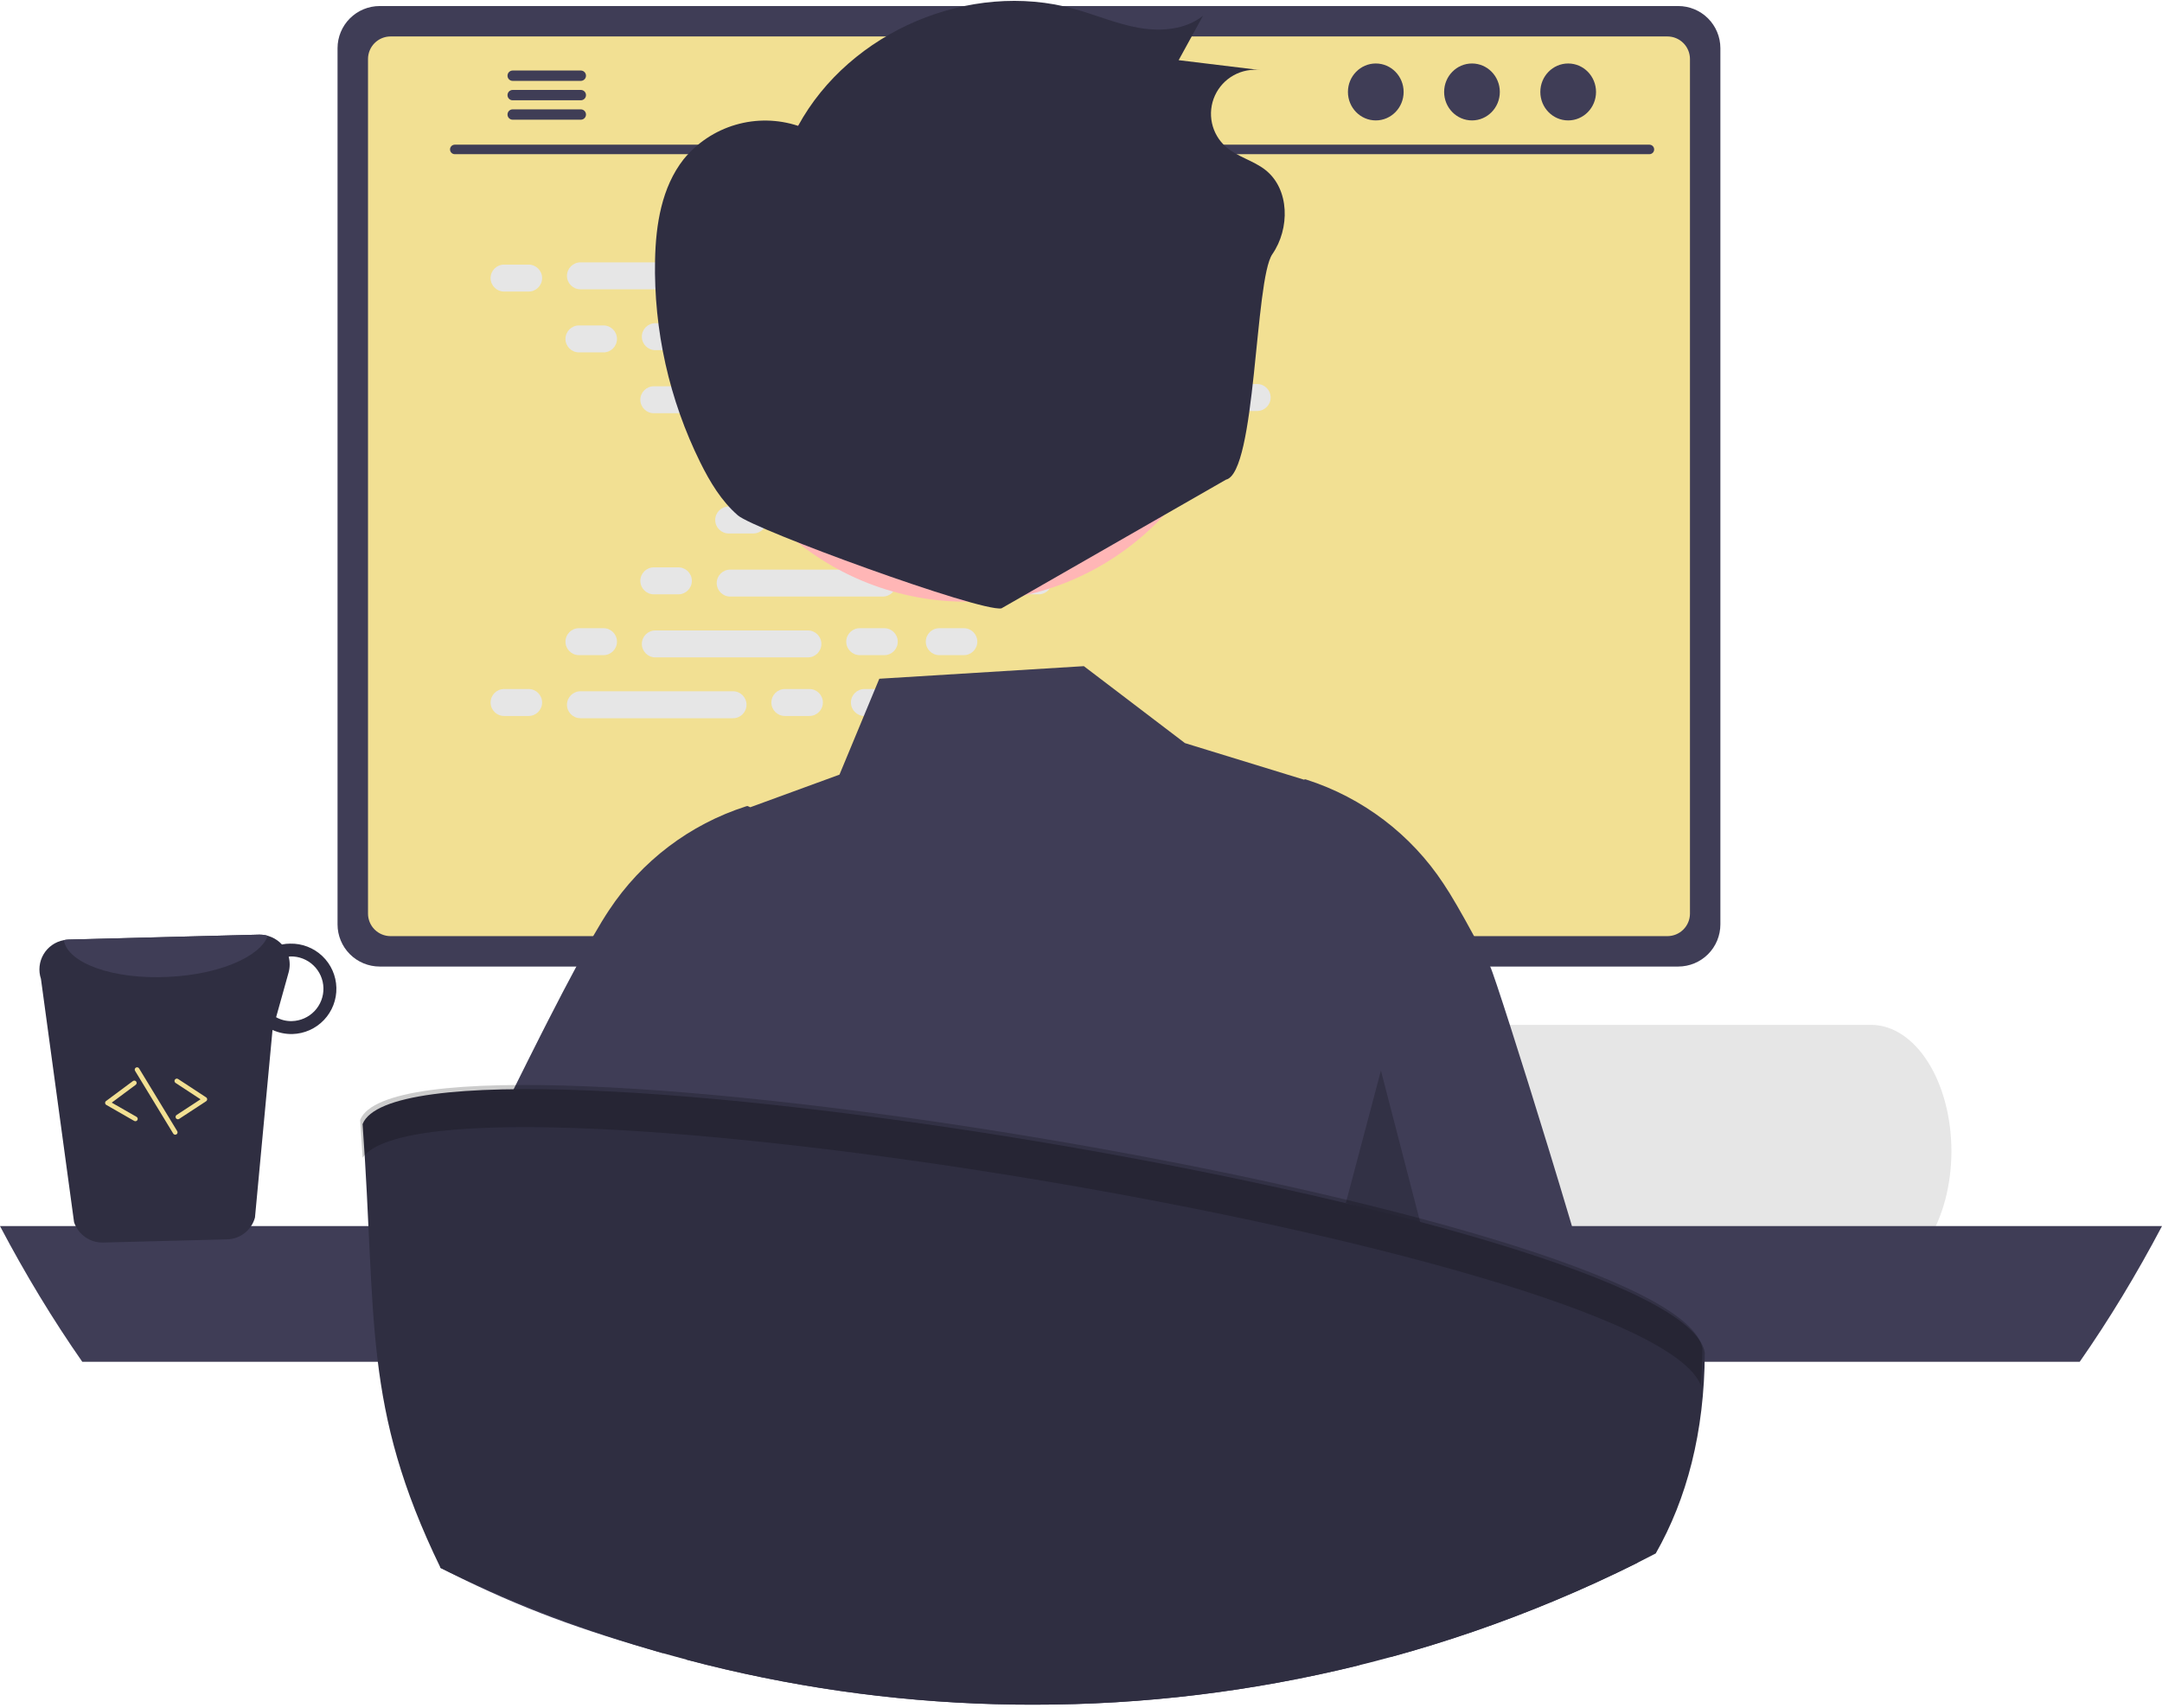 <svg width="462" height="365" viewBox="0 0 462 365" fill="none" xmlns="http://www.w3.org/2000/svg">
<path d="M132 245.99C131.999 249.432 132.419 252.843 133.236 256.037C133.55 257.275 133.925 258.474 134.357 259.621C134.915 261.117 135.563 262.526 136.292 263.829C137.901 266.711 139.883 269.02 142.105 270.602C144.327 272.183 146.739 273.001 149.179 273H399.821C404.377 273 408.747 270.155 411.968 265.092C415.19 260.028 417 253.161 417 246C417 238.839 415.19 231.972 411.968 226.908C408.747 221.845 404.377 219 399.821 219H149.179C144.625 219.007 140.259 221.853 137.039 226.912C133.818 231.972 132.006 238.833 132 245.99Z" fill="#E6E6E6"/>
<path d="M0 262C5.432 272.311 11.308 282.002 17.584 291H444.416C450.692 282.002 456.568 272.311 462 262H0Z" fill="#3F3D56"/>
<path d="M185.16 164.8V267.36H257.01V164.8C257.011 164.062 256.776 163.344 256.339 162.75C255.901 162.156 255.285 161.718 254.58 161.5C254.248 161.39 253.9 161.336 253.55 161.34H188.63C188.175 161.339 187.724 161.428 187.303 161.601C186.883 161.775 186.5 162.029 186.178 162.351C185.856 162.672 185.6 163.054 185.425 163.474C185.251 163.894 185.161 164.345 185.16 164.8ZM213.2 200.04C213.219 198.018 214.035 196.085 215.472 194.662C216.908 193.239 218.848 192.441 220.87 192.441C222.892 192.441 224.832 193.239 226.269 194.662C227.705 196.085 228.521 198.018 228.54 200.04V211.94C228.53 213.967 227.717 215.908 226.28 217.338C224.843 218.768 222.898 219.571 220.87 219.571C218.843 219.571 216.898 218.768 215.46 217.338C214.023 215.908 213.211 213.967 213.2 211.94V200.04Z" fill="#2F2E41"/>
<path d="M184.94 264.08V273.97C184.942 274.482 185.145 274.973 185.506 275.337C185.868 275.7 186.358 275.906 186.87 275.91H255.3C255.813 275.908 256.304 275.702 256.665 275.338C257.027 274.975 257.23 274.483 257.23 273.97V264.08H184.94Z" fill="#3F3D56"/>
<path d="M72.13 10.28V197.54C72.132 199.926 73.081 202.214 74.768 203.902C76.455 205.589 78.743 206.538 81.13 206.54H358.63C361.016 206.538 363.304 205.589 364.992 203.902C366.679 202.215 367.628 199.926 367.63 197.54V10.28C367.624 7.896 366.674 5.611 364.987 3.926C363.3 2.241 361.014 1.293 358.63 1.29H81.13C78.746 1.293 76.46 2.241 74.773 3.926C73.086 5.611 72.136 7.896 72.13 10.28V10.28Z" fill="#3F3D56"/>
<path d="M78.64 12.61V195.23C78.642 196.505 79.15 197.727 80.051 198.629C80.953 199.53 82.175 200.038 83.45 200.04H356.32C357.595 200.038 358.817 199.53 359.719 198.629C360.62 197.727 361.128 196.505 361.13 195.23V12.61C361.13 11.334 360.624 10.109 359.722 9.205C358.82 8.302 357.597 7.793 356.32 7.79H83.45C82.174 7.793 80.95 8.302 80.049 9.205C79.147 10.109 78.64 11.334 78.64 12.61Z" fill="#F2E093"/>
<path d="M134.28 278.24C134.558 278.588 134.911 278.869 135.313 279.061C135.714 279.254 136.155 279.352 136.6 279.35H298.94C299.384 279.35 299.822 279.25 300.223 279.059C300.624 278.868 300.977 278.589 301.256 278.245C301.536 277.9 301.735 277.497 301.84 277.066C301.944 276.634 301.951 276.185 301.86 275.75L299.34 263.78C299.236 263.292 299.011 262.838 298.686 262.459C298.361 262.08 297.946 261.788 297.48 261.61C297.142 261.478 296.783 261.41 296.42 261.41H139.11C138.747 261.41 138.388 261.478 138.05 261.61C137.584 261.788 137.169 262.08 136.844 262.459C136.519 262.838 136.294 263.292 136.19 263.78L133.67 275.75C133.58 276.184 133.589 276.633 133.694 277.064C133.8 277.495 134 277.896 134.28 278.24Z" fill="#2F2E41"/>
<path d="M290.755 266.566H294.779C295.048 266.566 295.267 266.347 295.267 266.078V264.054C295.267 263.784 295.048 263.566 294.779 263.566H290.755C290.486 263.566 290.267 263.784 290.267 264.054V266.078C290.267 266.347 290.486 266.566 290.755 266.566Z" fill="#3F3D56"/>
<path d="M280.755 266.566H284.779C285.049 266.566 285.267 266.347 285.267 266.078V264.054C285.267 263.784 285.049 263.566 284.779 263.566H280.755C280.486 263.566 280.267 263.784 280.267 264.054V266.078C280.267 266.347 280.486 266.566 280.755 266.566Z" fill="#3F3D56"/>
<path d="M270.755 266.566H274.779C275.049 266.566 275.267 266.347 275.267 266.078V264.054C275.267 263.784 275.049 263.566 274.779 263.566H270.755C270.486 263.566 270.267 263.784 270.267 264.054V266.078C270.267 266.347 270.486 266.566 270.755 266.566Z" fill="#3F3D56"/>
<path d="M260.755 266.566H264.779C265.049 266.566 265.267 266.347 265.267 266.078V264.054C265.267 263.784 265.049 263.566 264.779 263.566H260.755C260.486 263.566 260.267 263.784 260.267 264.054V266.078C260.267 266.347 260.486 266.566 260.755 266.566Z" fill="#3F3D56"/>
<path d="M250.755 266.566H254.779C255.049 266.566 255.267 266.347 255.267 266.078V264.054C255.267 263.784 255.049 263.566 254.779 263.566H250.755C250.486 263.566 250.267 263.784 250.267 264.054V266.078C250.267 266.347 250.486 266.566 250.755 266.566Z" fill="#3F3D56"/>
<path d="M240.755 266.566H244.779C245.049 266.566 245.267 266.347 245.267 266.078V264.054C245.267 263.784 245.049 263.566 244.779 263.566H240.755C240.486 263.566 240.267 263.784 240.267 264.054V266.078C240.267 266.347 240.486 266.566 240.755 266.566Z" fill="#3F3D56"/>
<path d="M230.755 266.566H234.779C235.049 266.566 235.267 266.347 235.267 266.078V264.054C235.267 263.784 235.049 263.566 234.779 263.566H230.755C230.486 263.566 230.267 263.784 230.267 264.054V266.078C230.267 266.347 230.486 266.566 230.755 266.566Z" fill="#3F3D56"/>
<path d="M220.755 266.566H224.779C225.049 266.566 225.267 266.347 225.267 266.078V264.054C225.267 263.784 225.049 263.566 224.779 263.566H220.755C220.486 263.566 220.267 263.784 220.267 264.054V266.078C220.267 266.347 220.486 266.566 220.755 266.566Z" fill="#3F3D56"/>
<path d="M210.755 266.566H214.779C215.049 266.566 215.267 266.347 215.267 266.078V264.054C215.267 263.784 215.049 263.566 214.779 263.566H210.755C210.486 263.566 210.267 263.784 210.267 264.054V266.078C210.267 266.347 210.486 266.566 210.755 266.566Z" fill="#3F3D56"/>
<path d="M200.755 266.566H204.779C205.049 266.566 205.267 266.347 205.267 266.078V264.054C205.267 263.784 205.049 263.566 204.779 263.566H200.755C200.486 263.566 200.267 263.784 200.267 264.054V266.078C200.267 266.347 200.486 266.566 200.755 266.566Z" fill="#3F3D56"/>
<path d="M190.755 266.566H194.779C195.049 266.566 195.267 266.347 195.267 266.078V264.054C195.267 263.784 195.049 263.566 194.779 263.566H190.755C190.486 263.566 190.267 263.784 190.267 264.054V266.078C190.267 266.347 190.486 266.566 190.755 266.566Z" fill="#3F3D56"/>
<path d="M180.755 266.566H184.779C185.049 266.566 185.267 266.347 185.267 266.078V264.054C185.267 263.784 185.049 263.566 184.779 263.566H180.755C180.486 263.566 180.267 263.784 180.267 264.054V266.078C180.267 266.347 180.486 266.566 180.755 266.566Z" fill="#3F3D56"/>
<path d="M170.755 266.566H174.779C175.049 266.566 175.267 266.347 175.267 266.078V264.054C175.267 263.784 175.049 263.566 174.779 263.566H170.755C170.486 263.566 170.267 263.784 170.267 264.054V266.078C170.267 266.347 170.486 266.566 170.755 266.566Z" fill="#3F3D56"/>
<path d="M160.755 266.566H164.779C165.049 266.566 165.267 266.347 165.267 266.078V264.054C165.267 263.784 165.049 263.566 164.779 263.566H160.755C160.486 263.566 160.267 263.784 160.267 264.054V266.078C160.267 266.347 160.486 266.566 160.755 266.566Z" fill="#3F3D56"/>
<path d="M150.755 266.566H154.779C155.049 266.566 155.267 266.347 155.267 266.078V264.054C155.267 263.784 155.049 263.566 154.779 263.566H150.755C150.486 263.566 150.267 263.784 150.267 264.054V266.078C150.267 266.347 150.486 266.566 150.755 266.566Z" fill="#3F3D56"/>
<path d="M140.755 266.566H144.779C145.049 266.566 145.267 266.347 145.267 266.078V264.054C145.267 263.784 145.049 263.566 144.779 263.566H140.755C140.486 263.566 140.267 263.784 140.267 264.054V266.078C140.267 266.347 140.486 266.566 140.755 266.566Z" fill="#3F3D56"/>
<path d="M290.873 271.566H294.897C295.167 271.566 295.385 271.347 295.385 271.078V269.054C295.385 268.784 295.167 268.566 294.897 268.566H290.873C290.604 268.566 290.385 268.784 290.385 269.054V271.078C290.385 271.347 290.604 271.566 290.873 271.566Z" fill="#3F3D56"/>
<path d="M280.873 271.566H284.897C285.167 271.566 285.385 271.347 285.385 271.078V269.054C285.385 268.784 285.167 268.566 284.897 268.566H280.873C280.604 268.566 280.385 268.784 280.385 269.054V271.078C280.385 271.347 280.604 271.566 280.873 271.566Z" fill="#3F3D56"/>
<path d="M270.873 271.566H274.897C275.167 271.566 275.385 271.347 275.385 271.078V269.054C275.385 268.784 275.167 268.566 274.897 268.566H270.873C270.604 268.566 270.385 268.784 270.385 269.054V271.078C270.385 271.347 270.604 271.566 270.873 271.566Z" fill="#3F3D56"/>
<path d="M260.873 271.566H264.897C265.167 271.566 265.385 271.347 265.385 271.078V269.054C265.385 268.784 265.167 268.566 264.897 268.566H260.873C260.604 268.566 260.385 268.784 260.385 269.054V271.078C260.385 271.347 260.604 271.566 260.873 271.566Z" fill="#3F3D56"/>
<path d="M250.873 271.566H254.897C255.167 271.566 255.385 271.347 255.385 271.078V269.054C255.385 268.784 255.167 268.566 254.897 268.566H250.873C250.604 268.566 250.385 268.784 250.385 269.054V271.078C250.385 271.347 250.604 271.566 250.873 271.566Z" fill="#3F3D56"/>
<path d="M240.873 271.566H244.897C245.167 271.566 245.385 271.347 245.385 271.078V269.054C245.385 268.784 245.167 268.566 244.897 268.566H240.873C240.604 268.566 240.385 268.784 240.385 269.054V271.078C240.385 271.347 240.604 271.566 240.873 271.566Z" fill="#3F3D56"/>
<path d="M230.873 271.566H234.897C235.167 271.566 235.385 271.347 235.385 271.078V269.054C235.385 268.784 235.167 268.566 234.897 268.566H230.873C230.604 268.566 230.385 268.784 230.385 269.054V271.078C230.385 271.347 230.604 271.566 230.873 271.566Z" fill="#3F3D56"/>
<path d="M220.873 271.566H224.897C225.167 271.566 225.385 271.347 225.385 271.078V269.054C225.385 268.784 225.167 268.566 224.897 268.566H220.873C220.604 268.566 220.385 268.784 220.385 269.054V271.078C220.385 271.347 220.604 271.566 220.873 271.566Z" fill="#3F3D56"/>
<path d="M210.873 271.566H214.897C215.167 271.566 215.385 271.347 215.385 271.078V269.054C215.385 268.784 215.167 268.566 214.897 268.566H210.873C210.604 268.566 210.385 268.784 210.385 269.054V271.078C210.385 271.347 210.604 271.566 210.873 271.566Z" fill="#3F3D56"/>
<path d="M200.873 271.566H204.897C205.167 271.566 205.385 271.347 205.385 271.078V269.054C205.385 268.784 205.167 268.566 204.897 268.566H200.873C200.604 268.566 200.385 268.784 200.385 269.054V271.078C200.385 271.347 200.604 271.566 200.873 271.566Z" fill="#3F3D56"/>
<path d="M190.873 271.566H194.897C195.167 271.566 195.385 271.347 195.385 271.078V269.054C195.385 268.784 195.167 268.566 194.897 268.566H190.873C190.604 268.566 190.385 268.784 190.385 269.054V271.078C190.385 271.347 190.604 271.566 190.873 271.566Z" fill="#3F3D56"/>
<path d="M180.873 271.566H184.897C185.167 271.566 185.385 271.347 185.385 271.078V269.054C185.385 268.784 185.167 268.566 184.897 268.566H180.873C180.604 268.566 180.385 268.784 180.385 269.054V271.078C180.385 271.347 180.604 271.566 180.873 271.566Z" fill="#3F3D56"/>
<path d="M170.873 271.566H174.897C175.167 271.566 175.385 271.347 175.385 271.078V269.054C175.385 268.784 175.167 268.566 174.897 268.566H170.873C170.604 268.566 170.385 268.784 170.385 269.054V271.078C170.385 271.347 170.604 271.566 170.873 271.566Z" fill="#3F3D56"/>
<path d="M160.873 271.566H164.897C165.167 271.566 165.385 271.347 165.385 271.078V269.054C165.385 268.784 165.167 268.566 164.897 268.566H160.873C160.604 268.566 160.385 268.784 160.385 269.054V271.078C160.385 271.347 160.604 271.566 160.873 271.566Z" fill="#3F3D56"/>
<path d="M150.873 271.566H154.897C155.167 271.566 155.385 271.347 155.385 271.078V269.054C155.385 268.784 155.167 268.566 154.897 268.566H150.873C150.604 268.566 150.385 268.784 150.385 269.054V271.078C150.385 271.347 150.604 271.566 150.873 271.566Z" fill="#3F3D56"/>
<path d="M140.873 271.566H144.897C145.167 271.566 145.385 271.347 145.385 271.078V269.054C145.385 268.784 145.167 268.566 144.897 268.566H140.873C140.604 268.566 140.385 268.784 140.385 269.054V271.078C140.385 271.347 140.604 271.566 140.873 271.566Z" fill="#3F3D56"/>
<path d="M207.873 277.566H246.897C247.167 277.566 247.385 277.347 247.385 277.078V275.054C247.385 274.784 247.167 274.566 246.897 274.566H207.873C207.604 274.566 207.385 274.784 207.385 275.054V277.078C207.385 277.347 207.604 277.566 207.873 277.566Z" fill="#3F3D56"/>
<path d="M97.162 32.947H352.485C352.751 32.941 353.003 32.831 353.189 32.642C353.374 32.452 353.478 32.197 353.478 31.931C353.478 31.666 353.374 31.411 353.189 31.221C353.003 31.031 352.751 30.922 352.485 30.916H97.162C96.896 30.922 96.644 31.031 96.458 31.221C96.272 31.411 96.168 31.666 96.168 31.931C96.168 32.197 96.272 32.452 96.458 32.642C96.644 32.831 96.896 32.941 97.162 32.947Z" fill="#3F3D56"/>
<path d="M335.105 25.732C338.392 25.732 341.056 23.008 341.056 19.649C341.056 16.289 338.392 13.566 335.105 13.566C331.819 13.566 329.155 16.289 329.155 19.649C329.155 23.008 331.819 25.732 335.105 25.732Z" fill="#3F3D56"/>
<path d="M314.549 25.732C317.835 25.732 320.499 23.008 320.499 19.649C320.499 16.289 317.835 13.566 314.549 13.566C311.263 13.566 308.599 16.289 308.599 19.649C308.599 23.008 311.263 25.732 314.549 25.732Z" fill="#3F3D56"/>
<path d="M293.993 25.732C297.279 25.732 299.943 23.008 299.943 19.649C299.943 16.289 297.279 13.566 293.993 13.566C290.707 13.566 288.042 16.289 288.042 19.649C288.042 23.008 290.707 25.732 293.993 25.732Z" fill="#3F3D56"/>
<path d="M108.45 16.18C108.45 16.324 108.477 16.466 108.532 16.599C108.586 16.733 108.666 16.854 108.767 16.956C108.869 17.058 108.989 17.139 109.122 17.195C109.254 17.25 109.396 17.279 109.54 17.28H124.14C124.429 17.273 124.703 17.154 124.905 16.948C125.107 16.741 125.22 16.464 125.22 16.175C125.22 15.886 125.107 15.609 124.905 15.403C124.703 15.196 124.429 15.077 124.14 15.07H109.54C109.249 15.074 108.971 15.192 108.766 15.4C108.562 15.608 108.448 15.889 108.45 16.18V16.18Z" fill="#3F3D56"/>
<path d="M108.45 20.33C108.45 20.474 108.477 20.616 108.532 20.75C108.586 20.883 108.666 21.004 108.767 21.106C108.869 21.208 108.989 21.289 109.122 21.345C109.254 21.4 109.396 21.429 109.54 21.43H124.14C124.429 21.424 124.704 21.304 124.906 21.098C125.108 20.891 125.221 20.614 125.221 20.325C125.221 20.036 125.108 19.759 124.906 19.552C124.704 19.346 124.429 19.226 124.14 19.22H109.54C109.249 19.224 108.971 19.342 108.766 19.55C108.562 19.758 108.448 20.038 108.45 20.33V20.33Z" fill="#3F3D56"/>
<path d="M108.45 24.47C108.448 24.762 108.562 25.042 108.766 25.25C108.971 25.458 109.249 25.576 109.54 25.58H124.14C124.429 25.573 124.703 25.454 124.905 25.247C125.107 25.041 125.22 24.764 125.22 24.475C125.22 24.186 125.107 23.909 124.905 23.703C124.703 23.496 124.429 23.377 124.14 23.37H109.54C109.396 23.371 109.254 23.4 109.122 23.455C108.989 23.511 108.869 23.592 108.767 23.694C108.666 23.796 108.586 23.917 108.532 24.05C108.477 24.184 108.45 24.326 108.45 24.47V24.47Z" fill="#3F3D56"/>
<path d="M112.962 56.543H107.716C106.125 56.543 104.836 57.833 104.836 59.423C104.836 61.014 106.125 62.303 107.716 62.303H112.962C114.553 62.303 115.842 61.014 115.842 59.423C115.842 57.833 114.553 56.543 112.962 56.543Z" fill="#E6E6E6"/>
<path d="M172.962 56.543H167.716C166.125 56.543 164.836 57.833 164.836 59.423C164.836 61.014 166.125 62.303 167.716 62.303H172.962C174.553 62.303 175.842 61.014 175.842 59.423C175.842 57.833 174.553 56.543 172.962 56.543Z" fill="#E6E6E6"/>
<path d="M189.962 56.543H184.716C183.125 56.543 181.836 57.833 181.836 59.423C181.836 61.014 183.125 62.303 184.716 62.303H189.962C191.553 62.303 192.842 61.014 192.842 59.423C192.842 57.833 191.553 56.543 189.962 56.543Z" fill="#E6E6E6"/>
<path d="M156.642 56.063H124.036C122.446 56.063 121.156 57.353 121.156 58.943C121.156 60.534 122.446 61.823 124.036 61.823H156.642C158.233 61.823 159.522 60.534 159.522 58.943C159.522 57.353 158.233 56.063 156.642 56.063Z" fill="#E6E6E6"/>
<path d="M236.642 56.063H204.036C202.446 56.063 201.156 57.353 201.156 58.943C201.156 60.534 202.446 61.823 204.036 61.823H236.642C238.233 61.823 239.522 60.534 239.522 58.943C239.522 57.353 238.233 56.063 236.642 56.063Z" fill="#E6E6E6"/>
<path d="M128.962 69.543H123.716C122.125 69.543 120.836 70.833 120.836 72.423C120.836 74.014 122.125 75.303 123.716 75.303H128.962C130.553 75.303 131.842 74.014 131.842 72.423C131.842 70.833 130.553 69.543 128.962 69.543Z" fill="#E6E6E6"/>
<path d="M188.962 69.543H183.716C182.125 69.543 180.836 70.833 180.836 72.423C180.836 74.014 182.125 75.303 183.716 75.303H188.962C190.553 75.303 191.842 74.014 191.842 72.423C191.842 70.833 190.553 69.543 188.962 69.543Z" fill="#E6E6E6"/>
<path d="M205.962 69.543H200.716C199.125 69.543 197.836 70.833 197.836 72.423C197.836 74.014 199.125 75.303 200.716 75.303H205.962C207.553 75.303 208.842 74.014 208.842 72.423C208.842 70.833 207.553 69.543 205.962 69.543Z" fill="#E6E6E6"/>
<path d="M172.642 69.063H140.036C138.446 69.063 137.156 70.353 137.156 71.943C137.156 73.534 138.446 74.823 140.036 74.823H172.642C174.233 74.823 175.522 73.534 175.522 71.943C175.522 70.353 174.233 69.063 172.642 69.063Z" fill="#E6E6E6"/>
<path d="M252.642 69.063H220.036C218.446 69.063 217.156 70.353 217.156 71.943C217.156 73.534 218.446 74.823 220.036 74.823H252.642C254.233 74.823 255.522 73.534 255.522 71.943C255.522 70.353 254.233 69.063 252.642 69.063Z" fill="#E6E6E6"/>
<path d="M144.962 82.543H139.716C138.125 82.543 136.836 83.833 136.836 85.423C136.836 87.014 138.125 88.303 139.716 88.303H144.962C146.553 88.303 147.842 87.014 147.842 85.423C147.842 83.833 146.553 82.543 144.962 82.543Z" fill="#E6E6E6"/>
<path d="M204.962 82.543H199.716C198.125 82.543 196.836 83.833 196.836 85.423C196.836 87.014 198.125 88.303 199.716 88.303H204.962C206.553 88.303 207.842 87.014 207.842 85.423C207.842 83.833 206.553 82.543 204.962 82.543Z" fill="#E6E6E6"/>
<path d="M221.962 82.543H216.716C215.125 82.543 213.836 83.833 213.836 85.423C213.836 87.014 215.125 88.303 216.716 88.303H221.962C223.553 88.303 224.842 87.014 224.842 85.423C224.842 83.833 223.553 82.543 221.962 82.543Z" fill="#E6E6E6"/>
<path d="M188.642 82.063H156.036C154.446 82.063 153.156 83.353 153.156 84.943C153.156 86.534 154.446 87.823 156.036 87.823H188.642C190.233 87.823 191.522 86.534 191.522 84.943C191.522 83.353 190.233 82.063 188.642 82.063Z" fill="#E6E6E6"/>
<path d="M268.642 82.063H236.036C234.446 82.063 233.156 83.353 233.156 84.943C233.156 86.534 234.446 87.823 236.036 87.823H268.642C270.233 87.823 271.522 86.534 271.522 84.943C271.522 83.353 270.233 82.063 268.642 82.063Z" fill="#E6E6E6"/>
<path d="M160.962 95.543H155.716C154.125 95.543 152.836 96.833 152.836 98.423C152.836 100.014 154.125 101.303 155.716 101.303H160.962C162.553 101.303 163.842 100.014 163.842 98.423C163.842 96.833 162.553 95.543 160.962 95.543Z" fill="#E6E6E6"/>
<path d="M220.962 95.543H215.716C214.125 95.543 212.836 96.833 212.836 98.423C212.836 100.014 214.125 101.303 215.716 101.303H220.962C222.553 101.303 223.842 100.014 223.842 98.423C223.842 96.833 222.553 95.543 220.962 95.543Z" fill="#E6E6E6"/>
<path d="M237.962 95.543H232.716C231.125 95.543 229.836 96.833 229.836 98.423C229.836 100.014 231.125 101.303 232.716 101.303H237.962C239.553 101.303 240.842 100.014 240.842 98.423C240.842 96.833 239.553 95.543 237.962 95.543Z" fill="#E6E6E6"/>
<path d="M204.642 95.063H172.036C170.446 95.063 169.156 96.353 169.156 97.943C169.156 99.534 170.446 100.823 172.036 100.823H204.642C206.233 100.823 207.522 99.534 207.522 97.943C207.522 96.353 206.233 95.063 204.642 95.063Z" fill="#E6E6E6"/>
<path d="M172.962 147.237H167.716C166.125 147.237 164.836 148.526 164.836 150.117C164.836 151.707 166.125 152.997 167.716 152.997H172.962C174.553 152.997 175.842 151.707 175.842 150.117C175.842 148.526 174.553 147.237 172.962 147.237Z" fill="#E6E6E6"/>
<path d="M189.962 147.237H184.716C183.125 147.237 181.836 148.526 181.836 150.117C181.836 151.707 183.125 152.997 184.716 152.997H189.962C191.553 152.997 192.842 151.707 192.842 150.117C192.842 148.526 191.553 147.237 189.962 147.237Z" fill="#E6E6E6"/>
<path d="M236.642 147.717H204.036C202.446 147.717 201.156 149.006 201.156 150.597C201.156 152.188 202.446 153.477 204.036 153.477H236.642C238.233 153.477 239.522 152.188 239.522 150.597C239.522 149.006 238.233 147.717 236.642 147.717Z" fill="#E6E6E6"/>
<path d="M112.962 147.237H107.716C106.125 147.237 104.836 148.526 104.836 150.117C104.836 151.707 106.125 152.997 107.716 152.997H112.962C114.553 152.997 115.842 151.707 115.842 150.117C115.842 148.526 114.553 147.237 112.962 147.237Z" fill="#E6E6E6"/>
<path d="M156.642 147.717H124.036C122.446 147.717 121.156 149.006 121.156 150.597C121.156 152.188 122.446 153.477 124.036 153.477H156.642C158.233 153.477 159.522 152.188 159.522 150.597C159.522 149.006 158.233 147.717 156.642 147.717Z" fill="#E6E6E6"/>
<path d="M128.962 134.237H123.716C122.125 134.237 120.836 135.526 120.836 137.117C120.836 138.707 122.125 139.997 123.716 139.997H128.962C130.553 139.997 131.842 138.707 131.842 137.117C131.842 135.526 130.553 134.237 128.962 134.237Z" fill="#E6E6E6"/>
<path d="M188.962 134.237H183.716C182.125 134.237 180.836 135.526 180.836 137.117C180.836 138.707 182.125 139.997 183.716 139.997H188.962C190.553 139.997 191.842 138.707 191.842 137.117C191.842 135.526 190.553 134.237 188.962 134.237Z" fill="#E6E6E6"/>
<path d="M205.962 134.237H200.716C199.125 134.237 197.836 135.526 197.836 137.117C197.836 138.707 199.125 139.997 200.716 139.997H205.962C207.553 139.997 208.842 138.707 208.842 137.117C208.842 135.526 207.553 134.237 205.962 134.237Z" fill="#E6E6E6"/>
<path d="M172.642 134.717H140.036C138.446 134.717 137.156 136.006 137.156 137.597C137.156 139.188 138.446 140.477 140.036 140.477H172.642C174.233 140.477 175.522 139.188 175.522 137.597C175.522 136.006 174.233 134.717 172.642 134.717Z" fill="#E6E6E6"/>
<path d="M144.962 121.237H139.716C138.125 121.237 136.836 122.526 136.836 124.117C136.836 125.707 138.125 126.997 139.716 126.997H144.962C146.553 126.997 147.842 125.707 147.842 124.117C147.842 122.526 146.553 121.237 144.962 121.237Z" fill="#E6E6E6"/>
<path d="M204.962 121.237H199.716C198.125 121.237 196.836 122.526 196.836 124.117C196.836 125.707 198.125 126.997 199.716 126.997H204.962C206.553 126.997 207.842 125.707 207.842 124.117C207.842 122.526 206.553 121.237 204.962 121.237Z" fill="#E6E6E6"/>
<path d="M221.962 121.237H216.716C215.125 121.237 213.836 122.526 213.836 124.117C213.836 125.707 215.125 126.997 216.716 126.997H221.962C223.553 126.997 224.842 125.707 224.842 124.117C224.842 122.526 223.553 121.237 221.962 121.237Z" fill="#E6E6E6"/>
<path d="M188.642 121.717H156.036C154.446 121.717 153.156 123.006 153.156 124.597C153.156 126.188 154.446 127.477 156.036 127.477H188.642C190.233 127.477 191.522 126.188 191.522 124.597C191.522 123.006 190.233 121.717 188.642 121.717Z" fill="#E6E6E6"/>
<path d="M160.962 108.237H155.716C154.125 108.237 152.836 109.526 152.836 111.117C152.836 112.707 154.125 113.997 155.716 113.997H160.962C162.553 113.997 163.842 112.707 163.842 111.117C163.842 109.526 162.553 108.237 160.962 108.237Z" fill="#E6E6E6"/>
<path d="M220.962 108.237H215.716C214.125 108.237 212.836 109.526 212.836 111.117C212.836 112.707 214.125 113.997 215.716 113.997H220.962C222.553 113.997 223.842 112.707 223.842 111.117C223.842 109.526 222.553 108.237 220.962 108.237Z" fill="#E6E6E6"/>
<path d="M237.962 108.237H232.716C231.125 108.237 229.836 109.526 229.836 111.117C229.836 112.707 231.125 113.997 232.716 113.997H237.962C239.553 113.997 240.842 112.707 240.842 111.117C240.842 109.526 239.553 108.237 237.962 108.237Z" fill="#E6E6E6"/>
<path d="M204.642 108.717H172.036C170.446 108.717 169.156 110.006 169.156 111.597C169.156 113.188 170.446 114.477 172.036 114.477H204.642C206.233 114.477 207.522 113.188 207.522 111.597C207.522 110.006 206.233 108.717 204.642 108.717Z" fill="#E6E6E6"/>
<path d="M94.1 335.04C94.71 335.35 95.33 335.66 95.94 335.96C111.74 343.86 124.38 348.35 141.67 353.27C143.13 336.97 144.54 308.32 145.91 290.56C146.27 285.95 146.63 282.08 146.98 279.35C147.068 277.899 147.365 276.467 147.86 275.1L147.8 279.35L147.65 290.56L146.78 354.67C168.288 360.361 190.381 363.545 212.62 364.16C213.78 364.19 214.92 364.21 216.02 364.23C216.41 364.24 216.79 364.25 217.17 364.25C218.42 364.26 219.66 364.27 220.91 364.27C244.346 364.287 267.697 361.457 290.45 355.84C289.96 339.71 289.47 311.38 289 290.56C288.9 286.49 288.81 282.7 288.71 279.35C288.52 272.19 288.32 267.03 288.13 265.3C288.298 265.607 288.429 265.932 288.52 266.27C289.446 270.582 290.078 274.952 290.41 279.35C290.76 282.7 291.11 286.49 291.46 290.56C293.32 312.19 295.26 341.6 297.26 354.07C309.164 350.82 320.846 346.802 332.23 342.04C338.23 339.54 344.123 336.843 349.91 333.95C348.81 326.75 347.66 318.68 346.48 310.31C345.56 303.82 344.61 297.15 343.64 290.56C342.14 280.38 319.85 209.24 318.44 206.54C317.23 204.23 316.08 202.05 314.99 200.04C312.35 195.16 310.11 191.27 308.45 188.81C301.51 178.283 291.178 170.446 279.17 166.6L278.87 166.52L278.66 166.61L258.21 160.33L255.22 159.41L253.21 158.79L246.13 153.4L242.28 150.47L238.67 147.72L231.61 142.35L187.9 145.04L179.39 165.53L160.33 172.5L160 172.35L159.71 172.23L159.41 172.31C147.404 176.159 137.073 183.996 130.13 194.52C129.19 195.93 128.05 197.79 126.76 200.04C125.66 201.95 124.46 204.13 123.16 206.54C121.31 209.97 119.29 213.84 117.15 218.03C116.68 218.95 116.2 219.89 115.72 220.84C114.83 222.6 113.927 224.397 113.01 226.23C110.88 230.48 108.68 234.92 106.48 239.43C104.57 243.34 102.64 251.38 100.74 261.61C99.17 270.11 97.61 280.13 96.1 290.56C94.12 304.08 96.23 320.27 94.44 332.71C94.33 333.5 94.21 334.27 94.1 335.04Z" fill="#3F3D56"/>
<path opacity="0.2" d="M303.59 261.566L295.093 228.774L287.59 257.07L303.59 261.566Z" fill="black"/>
<path d="M77.48 240.2C80.52 282.08 77.37 300.52 94.15 335.05C109.417 342.523 125.32 348.62 141.67 353.27C143.37 353.75 145.073 354.217 146.78 354.67C168.287 360.361 190.381 363.545 212.62 364.16C213.78 364.19 214.92 364.21 216.02 364.23C216.41 364.24 216.79 364.25 217.17 364.25C218.42 364.26 219.66 364.27 220.91 364.27C244.346 364.287 267.697 361.457 290.45 355.84C292.73 355.28 295 354.69 297.26 354.07C309.164 350.82 320.846 346.802 332.23 342.04C338.23 339.54 344.123 336.843 349.91 333.95C351.22 333.29 352.53 332.63 353.82 331.95C360.45 320.29 364.22 306.11 364.3 289.07C359.71 259.71 87.62 214.88 77.48 240.2Z" fill="#2F2E41"/>
<path opacity="0.2" d="M77.488 247.372C77.333 244.779 77.159 242.101 76.957 239.312C87.097 213.992 359.187 258.822 363.777 288.182C363.764 290.874 363.649 293.486 363.455 296.037C352.34 267.059 93.85 224.451 77.488 247.372Z" fill="black"/>
<path d="M15.829 261.186C16.27 262.468 17.106 263.579 18.216 264.357C19.327 265.135 20.656 265.541 22.012 265.517L48.504 264.835C49.87 264.808 51.191 264.34 52.269 263.501C53.347 262.662 54.124 261.496 54.485 260.178L58.234 220.091C59.564 220.693 61.012 220.991 62.472 220.962C65.032 220.896 67.462 219.816 69.226 217.959C70.99 216.102 71.946 213.621 71.881 211.061C71.817 208.5 70.739 206.07 68.883 204.305C67.028 202.539 64.547 201.582 61.987 201.645C61.404 201.643 60.821 201.704 60.251 201.825C59.63 201.154 58.876 200.62 58.036 200.258C57.197 199.896 56.291 199.713 55.377 199.722L14.626 200.775C14.288 200.787 13.952 200.829 13.621 200.9C12.727 201.066 11.88 201.422 11.135 201.944C10.391 202.466 9.767 203.141 9.305 203.924C8.843 204.707 8.555 205.58 8.459 206.484C8.362 207.388 8.461 208.302 8.748 209.164L15.829 261.186ZM59.003 217.369L61.67 207.816C61.974 206.713 61.981 205.549 61.691 204.441C61.82 204.441 61.934 204.38 62.064 204.379C63.893 204.342 65.662 205.031 66.984 206.296C68.306 207.56 69.073 209.298 69.115 211.127C69.158 212.956 68.474 214.727 67.213 216.052C65.952 217.378 64.216 218.149 62.387 218.197C61.205 218.234 60.035 217.947 59.003 217.369V217.369Z" fill="#2F2E41"/>
<path d="M13.621 200.9C14.489 205.864 24.25 209.353 35.987 208.747C46.78 208.25 55.604 204.46 57.221 199.968C56.623 199.791 56.001 199.708 55.377 199.722L14.626 200.775C14.288 200.787 13.952 200.829 13.621 200.9V200.9Z" fill="#3F3D56"/>
<path d="M38.138 239.157C38.192 239.144 38.243 239.121 38.289 239.091L44.042 235.325C44.112 235.28 44.169 235.218 44.208 235.145C44.248 235.072 44.269 234.99 44.269 234.907C44.269 234.824 44.248 234.743 44.209 234.67C44.169 234.597 44.112 234.535 44.042 234.489L38.063 230.572C38.008 230.536 37.946 230.511 37.882 230.499C37.817 230.486 37.751 230.486 37.686 230.5C37.622 230.513 37.56 230.539 37.506 230.576C37.452 230.613 37.405 230.66 37.369 230.715C37.333 230.77 37.308 230.832 37.296 230.897C37.284 230.961 37.284 231.028 37.298 231.092C37.311 231.156 37.337 231.218 37.375 231.272C37.412 231.326 37.459 231.372 37.515 231.408L42.856 234.907L37.742 238.254C37.643 238.319 37.57 238.417 37.536 238.53C37.502 238.644 37.51 238.765 37.557 238.874C37.605 238.982 37.689 239.07 37.796 239.122C37.902 239.174 38.023 239.187 38.138 239.157H38.138Z" fill="#F2E093"/>
<path d="M29.051 239.577C29.148 239.552 29.235 239.499 29.301 239.425C29.367 239.351 29.41 239.259 29.424 239.16C29.437 239.061 29.421 238.961 29.377 238.871C29.333 238.782 29.263 238.708 29.177 238.658L23.874 235.618L29 231.811C29.052 231.771 29.097 231.722 29.13 231.666C29.164 231.61 29.186 231.547 29.196 231.482C29.206 231.417 29.202 231.351 29.186 231.288C29.17 231.224 29.142 231.164 29.103 231.112C29.064 231.059 29.014 231.014 28.958 230.981C28.902 230.947 28.839 230.925 28.774 230.915C28.709 230.906 28.643 230.909 28.58 230.925C28.516 230.941 28.456 230.969 28.404 231.009L22.665 235.271C22.598 235.321 22.545 235.386 22.51 235.461C22.475 235.536 22.459 235.619 22.464 235.702C22.469 235.785 22.494 235.865 22.538 235.936C22.581 236.006 22.642 236.065 22.714 236.106L28.679 239.526C28.792 239.59 28.925 239.608 29.051 239.577Z" fill="#F2E093"/>
<path d="M37.566 242.458C37.614 242.445 37.66 242.426 37.703 242.4C37.759 242.366 37.808 242.321 37.847 242.268C37.886 242.215 37.913 242.155 37.929 242.091C37.945 242.027 37.947 241.961 37.937 241.896C37.927 241.831 37.904 241.769 37.87 241.713L29.715 228.304C29.645 228.192 29.534 228.111 29.406 228.08C29.277 228.049 29.142 228.07 29.029 228.139C28.916 228.208 28.834 228.319 28.803 228.447C28.771 228.576 28.792 228.712 28.86 228.825L37.016 242.233C37.072 242.324 37.155 242.395 37.254 242.436C37.353 242.476 37.462 242.484 37.566 242.458V242.458Z" fill="#F2E093"/>
<path d="M149.466 79.018C151.59 94.128 159.625 107.777 171.806 116.966C183.988 126.155 199.319 130.132 214.431 128.024C229.544 125.916 243.201 117.894 252.402 105.722C261.603 93.55 265.596 78.223 263.503 63.108L263.389 62.291C260.954 47.381 252.755 34.025 240.561 25.105C228.367 16.185 213.156 12.416 198.208 14.611C183.26 16.806 169.774 24.788 160.659 36.837C151.544 48.885 147.53 64.034 149.484 79.016L149.466 79.018Z" fill="#FFB6B6"/>
<path d="M261.978 102.5C268.448 100.998 268.104 59.781 271.884 54.32C275.664 48.858 275.613 40.406 270.389 36.303C267.828 34.292 264.426 33.535 261.978 31.388C260.459 30.056 259.409 28.27 258.984 26.295C258.56 24.32 258.782 22.26 259.618 20.421C260.455 18.582 261.861 17.061 263.629 16.084C265.397 15.106 267.432 14.723 269.435 14.993L251.868 12.857L257.068 3.377C253.309 6.361 248.064 6.779 243.337 5.944C238.61 5.109 234.154 3.179 229.528 1.897C207.321 -4.256 181.572 6.658 170.551 26.895C166.225 25.467 161.567 25.387 157.195 26.665C152.822 27.943 148.941 30.52 146.067 34.054C141.386 40.036 140.134 48.001 139.978 55.595C139.686 70.568 143 85.391 149.64 98.814C151.71 102.985 154.156 107.077 157.674 110.128C161.191 113.18 209.412 130.797 214 130" fill="#2F2E41"/>
</svg>
